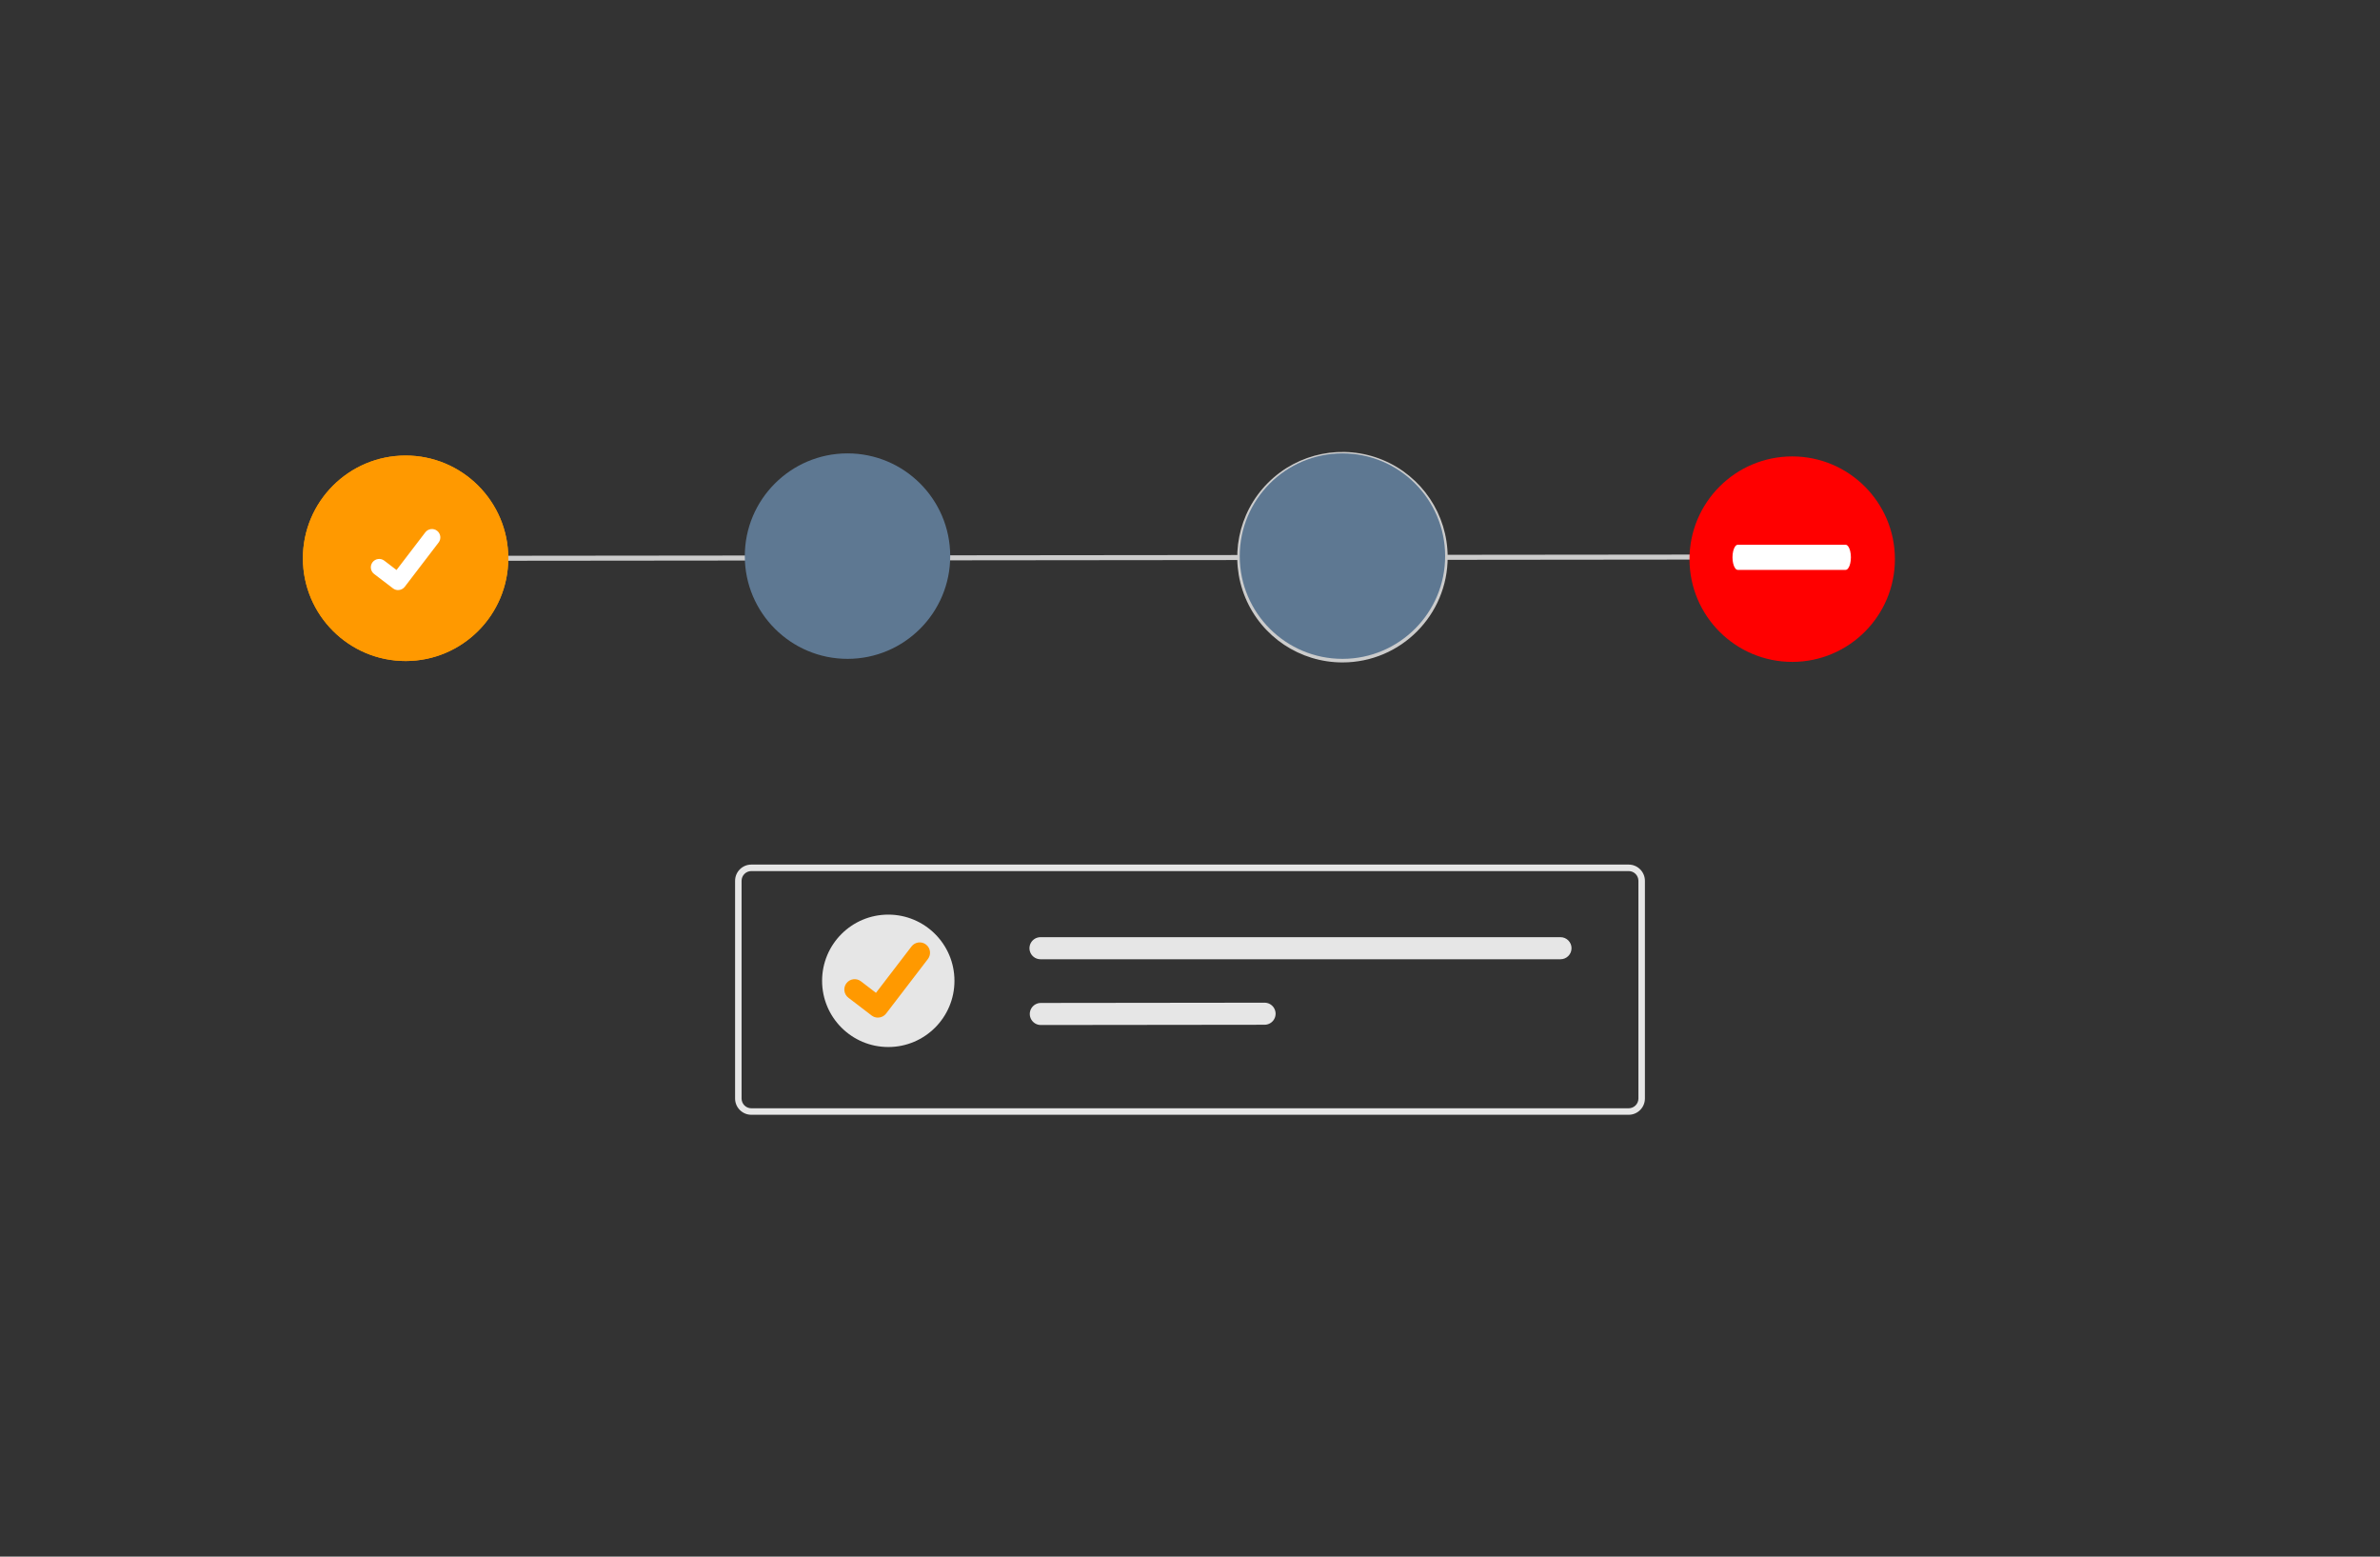 <?xml version="1.0" encoding="UTF-8" standalone="no"?><!-- Generator: Gravit.io --><svg xmlns="http://www.w3.org/2000/svg" xmlns:xlink="http://www.w3.org/1999/xlink" style="isolation:isolate" viewBox="0 0 856.385 559.94" width="856.385pt" height="559.94pt"><rect x="0" y="0" width="856.385" height="559.94" fill="#333333" stroke="none"/><defs><clipPath id="_clipPath_AIsVvkug4bpctC3b5yK2BazNZerPsKA3"><rect width="856.385" height="559.94"/></clipPath></defs><g clip-path="url(#_clipPath_AIsVvkug4bpctC3b5yK2BazNZerPsKA3)"><g><rect x="520.012" y="199.425" width="94.644" height="1.803" transform="matrix(1,-0.001,0.001,1,-0.236,0.669)" fill="rgb(204,204,204)"/><rect x="145.941" y="199.745" width="300.158" height="1.803" transform="matrix(1,-0.001,0.001,1,-0.236,0.349)" fill="rgb(204,204,204)"/><path d=" M 108.985 200.867 C 108.961 180.47 125.501 163.891 145.898 163.867 C 166.294 163.843 182.873 180.383 182.897 200.78 C 182.921 221.176 166.382 237.755 145.985 237.779 C 125.588 237.803 109.01 221.263 108.985 200.867 Z " fill="rgb(255,153,0)"/><path d=" M 108.985 200.867 C 108.961 180.47 125.501 163.891 145.898 163.867 C 166.294 163.843 182.873 180.383 182.897 200.78 C 182.921 221.176 166.382 237.755 145.985 237.779 C 125.588 237.803 109.01 221.263 108.985 200.867 Z " fill="rgb(255,153,0)"/><path d=" M 483.096 238.285 C 467.784 238.303 453.968 229.095 448.092 214.956 C 442.216 200.816 445.435 184.529 456.25 173.689 C 467.065 162.849 483.344 159.59 497.498 165.433 C 511.651 171.276 520.891 185.07 520.909 200.382 C 520.934 221.29 504.004 238.26 483.096 238.285 Z  M 483.009 164.372 C 468.426 164.389 455.289 173.189 449.724 186.668 C 444.16 200.148 447.263 215.652 457.587 225.952 C 467.91 236.251 483.422 239.317 496.888 233.721 C 510.354 228.124 519.123 214.967 519.106 200.384 C 519.083 180.472 502.921 164.348 483.009 164.372 L 483.009 164.372 Z " fill="rgb(204,204,204)"/><path d=" M 143.238 212.267 C 142.589 212.268 141.957 212.058 141.438 211.669 L 141.406 211.645 L 134.616 206.465 C 133.294 205.454 133.042 203.562 134.053 202.24 C 135.065 200.917 136.957 200.665 138.279 201.677 L 142.676 205.04 L 153.041 191.484 C 154.052 190.163 155.942 189.911 157.264 190.921 L 157.264 190.921 L 157.2 191.01 L 157.266 190.921 C 158.586 191.933 158.838 193.823 157.828 195.146 L 145.636 211.083 C 145.064 211.828 144.177 212.263 143.237 212.261 L 143.238 212.267 Z " fill="rgb(255,255,255)"/><path d=" M 607.926 201.18 C 607.902 180.784 624.442 164.205 644.839 164.181 C 665.235 164.157 681.814 180.697 681.838 201.093 C 681.862 221.49 665.322 238.069 644.926 238.093 C 624.529 238.117 607.95 221.577 607.926 201.18 Z " fill="rgb(255,0,0)"/><path d=" M 374.509 360.775 C 373.091 360.777 371.782 361.535 371.074 362.764 C 370.367 363.993 370.368 365.506 371.079 366.733 C 371.789 367.96 373.1 368.715 374.518 368.713 L 455.031 368.619 C 456.449 368.617 457.759 367.859 458.466 366.63 C 459.174 365.401 459.172 363.888 458.461 362.661 C 457.751 361.434 456.44 360.679 455.022 360.681 L 374.509 360.775 Z " fill="rgb(230,230,230)"/></g><g><path d=" M 586.037 401.001 L 270.348 401.001 C 267.121 400.997 264.506 398.382 264.502 395.155 L 264.502 316.846 C 264.506 313.619 267.121 311.004 270.348 311 L 586.037 311 C 589.264 311.004 591.879 313.619 591.883 316.846 L 591.883 395.155 C 591.879 398.382 589.264 400.997 586.037 401.001 L 586.037 401.001 Z  M 270.348 313.339 C 268.411 313.341 266.842 314.91 266.84 316.847 L 266.84 395.156 C 266.842 397.093 268.411 398.662 270.348 398.664 L 586.037 398.664 C 587.974 398.662 589.543 397.093 589.545 395.156 L 589.545 316.846 C 589.543 314.909 587.974 313.34 586.037 313.338 L 270.348 313.339 Z " fill="rgb(230,230,230)"/><path d=" M 374.399 337.119 C 372.981 337.119 371.671 337.875 370.962 339.103 C 370.253 340.332 370.253 341.844 370.962 343.073 C 371.671 344.301 372.981 345.057 374.399 345.057 L 561.507 345.057 C 563.699 345.057 565.476 343.28 565.476 341.088 C 565.476 338.896 563.699 337.119 561.507 337.119 L 374.399 337.119 Z " fill="rgb(230,230,230)"/><path d=" M 632.692 195.954 L 625.307 195.954 C 624.624 195.954 623.993 196.816 623.651 198.216 C 623.31 199.615 623.31 201.339 623.651 202.739 C 623.993 204.138 624.624 205 625.307 205 L 664.088 205 C 664.771 205 665.402 204.138 665.744 202.739 C 666.085 201.339 666.085 199.615 665.744 198.216 C 665.402 196.816 664.771 195.954 664.088 195.954 L 632.692 195.954 Z " fill="rgb(255,255,255)"/><g><circle vector-effect="non-scaling-stroke" cx="319.624" cy="352.815" r="23.814" fill="rgb(230,230,230)"/><path d=" M 315.881 366.05 C 315.081 366.051 314.302 365.792 313.662 365.312 L 313.622 365.282 L 305.264 358.888 C 303.635 357.64 303.326 355.307 304.574 353.678 C 305.822 352.049 308.155 351.74 309.784 352.988 L 315.198 357.139 L 327.991 340.449 C 329.238 338.822 331.569 338.514 333.196 339.761 L 333.196 339.761 L 333.117 339.871 L 333.199 339.761 C 334.824 341.01 335.132 343.339 333.886 344.967 L 318.839 364.601 C 318.133 365.517 317.041 366.052 315.885 366.049 L 315.881 366.05 Z " fill="rgb(255,153,0)"/></g></g><path d=" M 268 200.088 C 267.976 179.691 284.516 163.112 304.912 163.088 C 325.309 163.064 341.888 179.604 341.912 200 C 341.936 220.397 325.396 236.976 305 237 C 284.603 237.024 268.024 220.484 268 200.088 Z " fill="rgb(94,120,146)"/><path d=" M 446.088 200.088 C 446.064 179.691 462.604 163.112 483 163.088 C 503.397 163.064 519.976 179.604 520 200 C 520.024 220.397 503.484 236.976 483.088 237 C 462.691 237.024 446.112 220.484 446.088 200.088 Z " fill="rgb(94,120,146)"/></g></svg>
